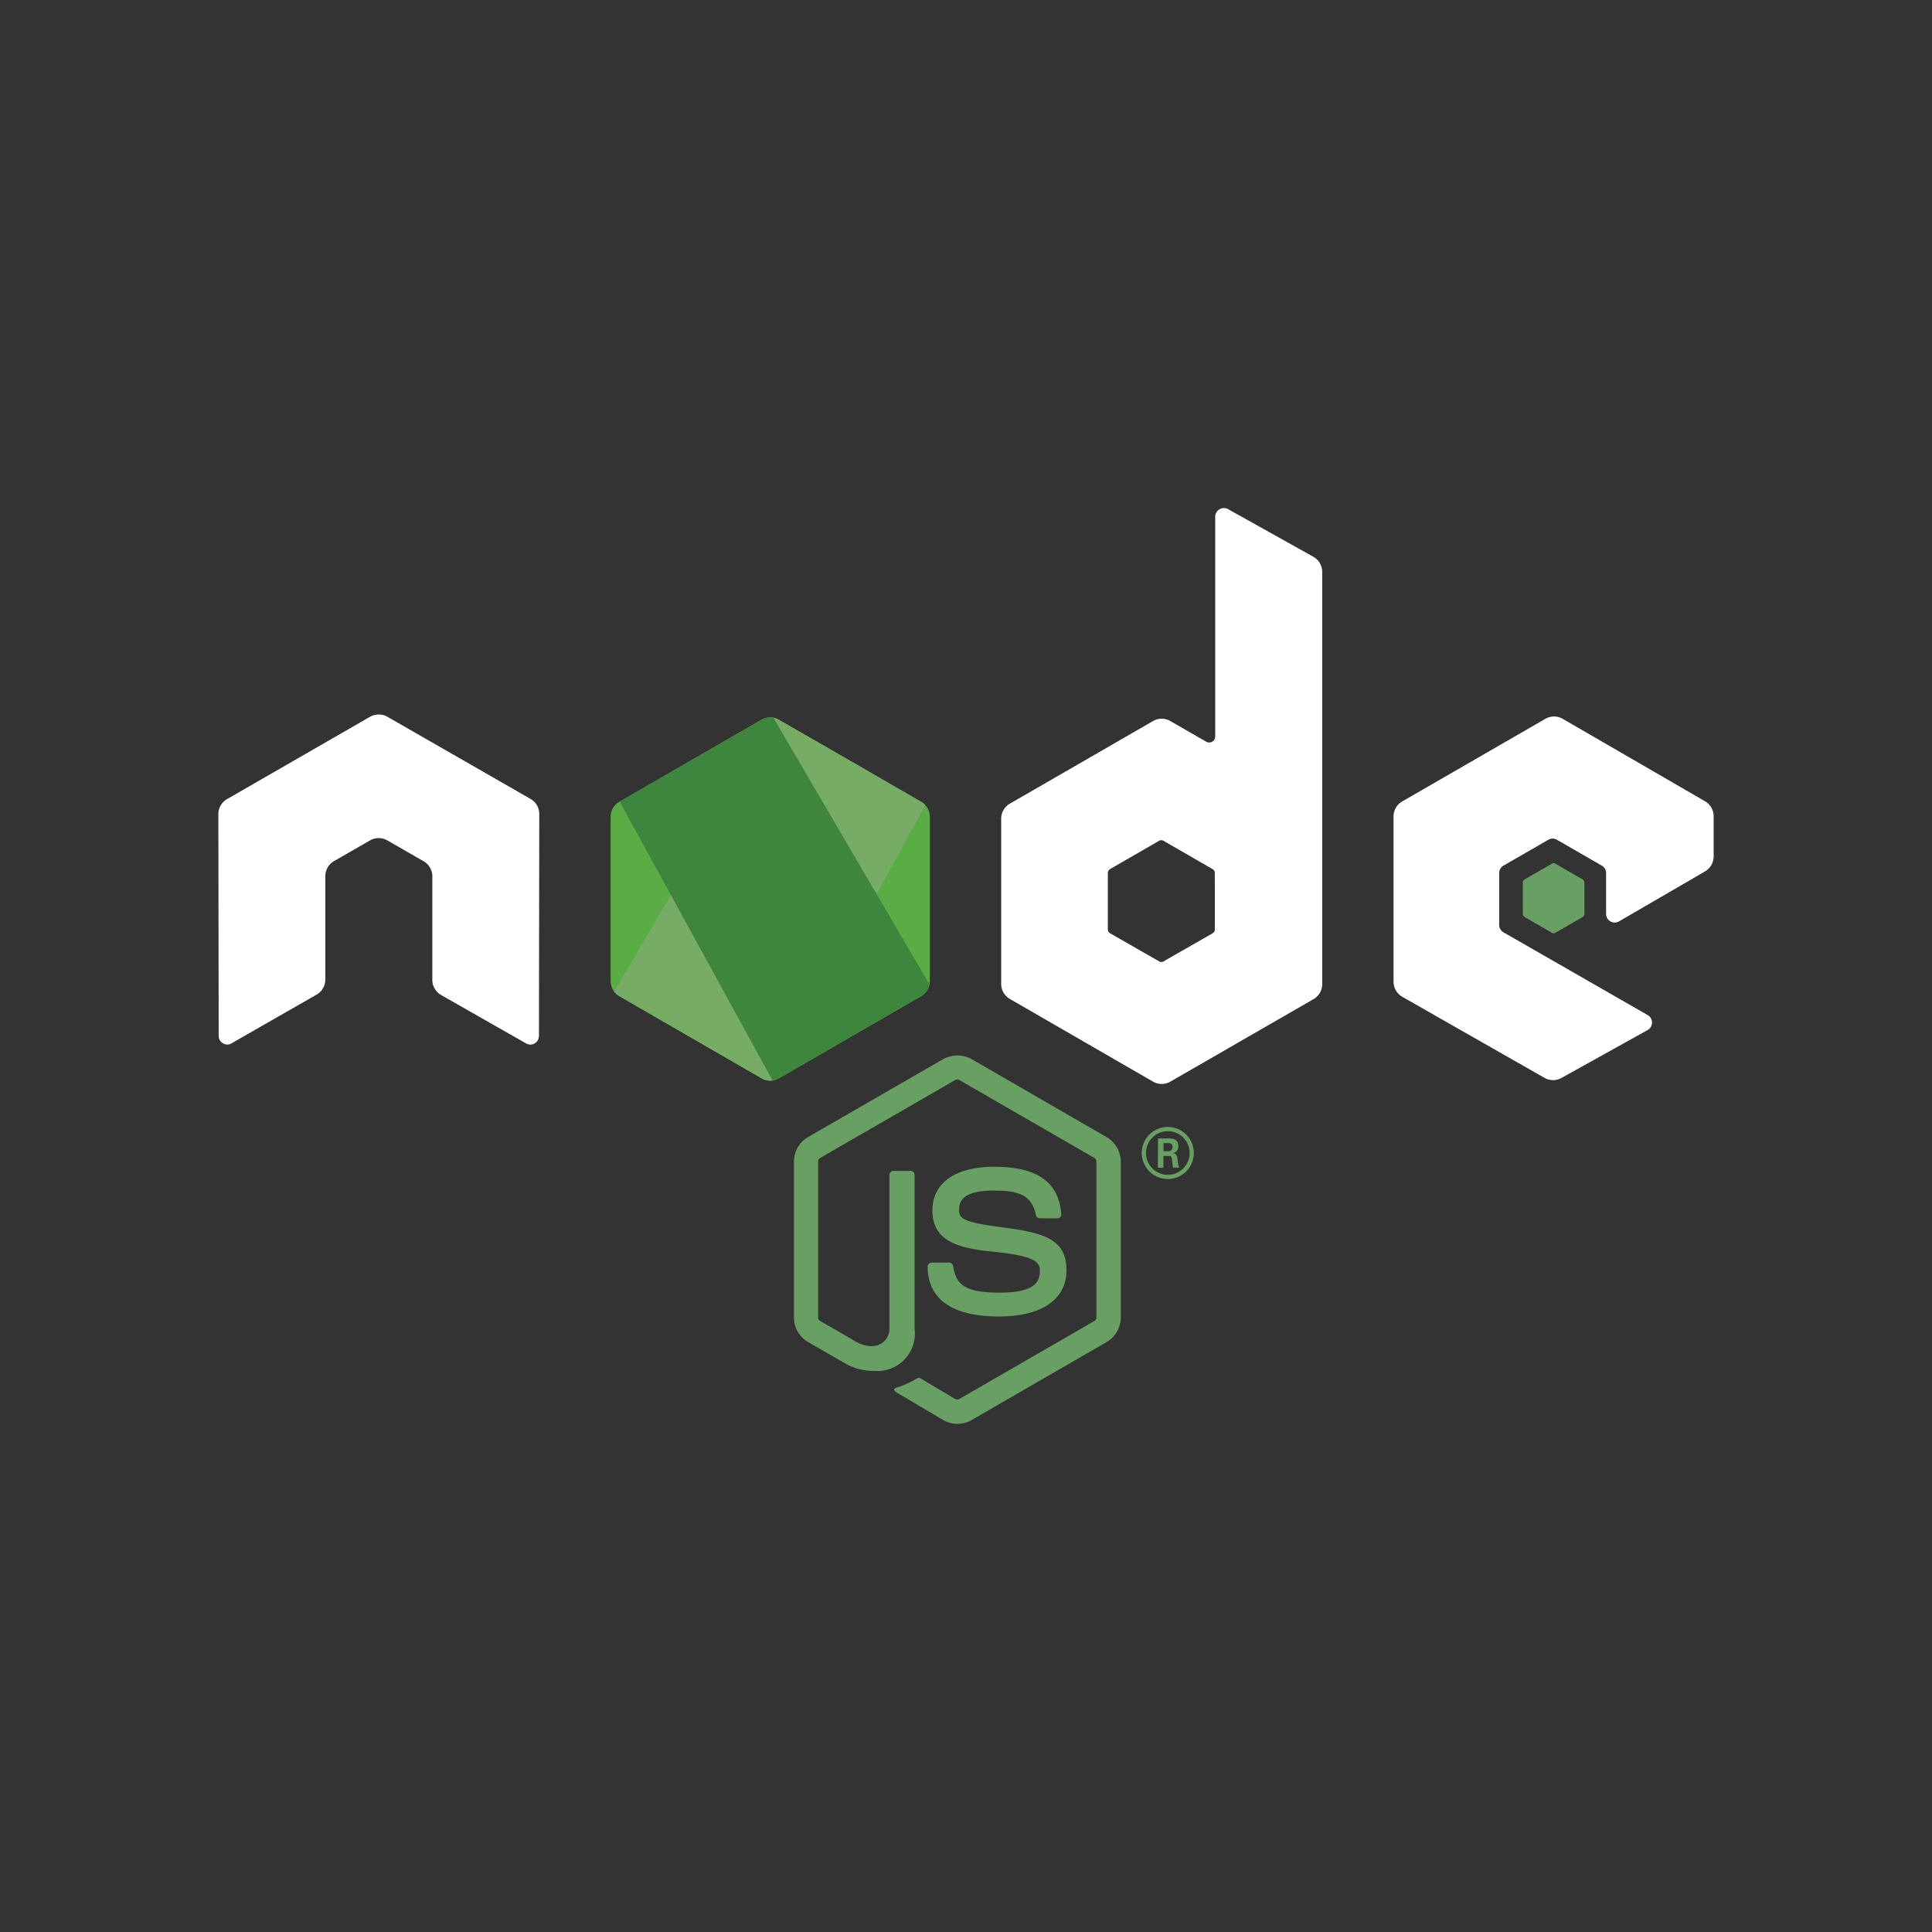 <svg id="nodejs" xmlns="http://www.w3.org/2000/svg" xmlns:xlink="http://www.w3.org/1999/xlink" width="48" height="48" viewBox="0 0 48 48">
  <rect x="0" y="0" width="48" height="48" fill="#333333" stroke="none"/>
  <defs>
    <clipPath id="clip-path">
      <path id="Path_952" data-name="Path 952" d="M198.106,225.982l-3.538,2.042a.427.427,0,0,0-.214.37v4.087a.427.427,0,0,0,.214.37l3.538,2.044a.428.428,0,0,0,.427,0l3.538-2.044a.428.428,0,0,0,.213-.37v-4.087a.427.427,0,0,0-.214-.37l-3.537-2.042a.43.43,0,0,0-.428,0" transform="translate(-194.354 -225.925)"/>
    </clipPath>
    <linearGradient id="linear-gradient" x1="-0.847" y1="-1.034" x2="-0.838" y2="-1.034" gradientUnits="objectBoundingBox">
      <stop offset="0.3" stop-color="#3e863d"/>
      <stop offset="0.5" stop-color="#55934f"/>
      <stop offset="0.8" stop-color="#5aad45"/>
    </linearGradient>
    <clipPath id="clip-path-2">
      <path id="Path_954" data-name="Path 954" d="M195.4,232.873a.428.428,0,0,0,.126.111l3.035,1.753.506.291a.429.429,0,0,0,.246.056.436.436,0,0,0,.084-.015l3.732-6.833a.423.423,0,0,0-.1-.079l-2.317-1.338-1.225-.7a.446.446,0,0,0-.111-.045Zm0,0" transform="translate(-195.398 -226.069)"/>
    </clipPath>
    <linearGradient id="linear-gradient-2" x1="-0.742" y1="-0.932" x2="-0.737" y2="-0.932" gradientUnits="objectBoundingBox">
      <stop offset="0.57" stop-color="#3e863d"/>
      <stop offset="0.72" stop-color="#619857"/>
      <stop offset="1" stop-color="#76ac64"/>
    </linearGradient>
    <clipPath id="clip-path-3">
      <path id="Path_956" data-name="Path 956" d="M200.72,225.936a.432.432,0,0,0-.171.055l-3.528,2.036,3.8,6.929a.425.425,0,0,0,.152-.052l3.538-2.044a.429.429,0,0,0,.207-.292l-3.878-6.625a.444.444,0,0,0-.086-.009l-.035,0" transform="translate(-197.021 -225.934)"/>
    </clipPath>
    <linearGradient id="linear-gradient-3" x1="-2.148" y1="-2.103" x2="-2.138" y2="-2.103" gradientUnits="objectBoundingBox">
      <stop offset="0.16" stop-color="#6bbf47"/>
      <stop offset="0.38" stop-color="#79b461"/>
      <stop offset="0.47" stop-color="#75ac64"/>
      <stop offset="0.7" stop-color="#659e5a"/>
      <stop offset="0.9" stop-color="#3e863d"/>
    </linearGradient>
  </defs>
  <path id="bound" d="M0,0H48V48H0Z" fill="none"/>
  <g id="logo_1_" data-name="logo (1)" transform="translate(5.425 12.623)">
    <path id="Path_947" data-name="Path 947" d="M174.335,171.062a.706.706,0,0,1-.352-.094l-1.12-.663c-.167-.094-.086-.127-.03-.146a2.262,2.262,0,0,0,.506-.231.085.085,0,0,1,.083.006l.86.511a.113.113,0,0,0,.1,0l3.355-1.937a.106.106,0,0,0,.051-.091v-3.871a.108.108,0,0,0-.052-.092l-3.354-1.935a.1.1,0,0,0-.1,0l-3.353,1.935a.107.107,0,0,0-.053.092v3.871a.1.1,0,0,0,.052.09l.919.531c.5.249.8-.045.8-.34v-3.821a.1.1,0,0,1,.1-.1h.425a.1.1,0,0,1,.1.1V168.7a.93.93,0,0,1-.993,1.047,1.438,1.438,0,0,1-.773-.21l-.88-.507a.709.709,0,0,1-.352-.612v-3.871a.705.705,0,0,1,.352-.611L173.983,162a.736.736,0,0,1,.705,0l3.354,1.938a.708.708,0,0,1,.352.611v3.871a.71.71,0,0,1-.352.611l-3.354,1.937a.705.705,0,0,1-.354.094" transform="translate(-155.974 -148.31)" fill="#689f63"/>
    <path id="Path_948" data-name="Path 948" d="M211.618,187.864c-1.468,0-1.776-.674-1.776-1.239a.1.1,0,0,1,.1-.1h.433a.1.1,0,0,1,.1.082c.066.442.26.664,1.148.664.707,0,1.008-.16,1.008-.535,0-.216-.086-.376-1.184-.484-.919-.091-1.486-.293-1.486-1.028,0-.677.571-1.08,1.528-1.08,1.074,0,1.607.373,1.674,1.174a.1.1,0,0,1-.1.106h-.436a.1.1,0,0,1-.094-.076c-.1-.464-.359-.613-1.048-.613-.772,0-.862.269-.862.47,0,.244.106.316,1.147.453s1.521.33,1.521,1.055-.61,1.15-1.673,1.15m4.086-4.106h.113a.1.1,0,0,0,.11-.1c0-.1-.068-.1-.106-.1H215.7Zm-.137-.317h.249c.086,0,.254,0,.254.191a.167.167,0,0,1-.137.178c.1.007.107.072.12.165a.708.708,0,0,0,.038.191h-.154c0-.034-.028-.218-.028-.228-.01-.041-.024-.061-.076-.061H215.7v.291h-.14Zm-.3.361a.542.542,0,1,0,.54-.541.543.543,0,0,0-.54.541m1.189,0a.647.647,0,1,1-.647-.647.649.649,0,0,1,.647.647" transform="translate(-192.22 -167.779)" fill="#689f63"/>
    <path id="Path_949" data-name="Path 949" d="M7.973,7.6a.43.43,0,0,0-.215-.373L4.2,5.185a.415.415,0,0,0-.2-.056H3.969a.423.423,0,0,0-.2.056L.215,7.231A.433.433,0,0,0,0,7.6l.008,5.512a.212.212,0,0,0,.107.186.2.2,0,0,0,.213,0l2.115-1.211a.434.434,0,0,0,.215-.373V9.144a.428.428,0,0,1,.215-.372l.9-.518A.427.427,0,0,1,3.987,8.2a.42.42,0,0,1,.214.058l.9.518a.429.429,0,0,1,.215.372v2.575a.435.435,0,0,0,.215.373L7.644,13.3a.21.21,0,0,0,.215,0,.216.216,0,0,0,.106-.186Zm16.785,2.87a.107.107,0,0,1-.054.093l-1.222.7a.108.108,0,0,1-.107,0l-1.222-.7a.106.106,0,0,1-.054-.093V9.064a.108.108,0,0,1,.053-.093l1.221-.705a.109.109,0,0,1,.108,0l1.222.705a.107.107,0,0,1,.054.093ZM25.087.027a.215.215,0,0,0-.32.188V5.674a.15.15,0,0,1-.225.13l-.891-.513a.429.429,0,0,0-.429,0L19.664,7.344a.429.429,0,0,0-.215.371v4.108a.43.43,0,0,0,.215.372l3.558,2.055a.431.431,0,0,0,.43,0L27.21,12.2a.431.431,0,0,0,.215-.372V1.584a.431.431,0,0,0-.221-.375Zm11.849,9a.43.43,0,0,0,.214-.371v-1a.43.43,0,0,0-.214-.372L33.4,5.236a.429.429,0,0,0-.431,0L29.412,7.289a.429.429,0,0,0-.215.372v4.107a.431.431,0,0,0,.217.374l3.535,2.015a.429.429,0,0,0,.422,0l2.138-1.188a.214.214,0,0,0,0-.374l-3.579-2.054a.213.213,0,0,1-.108-.186V9.069a.213.213,0,0,1,.107-.186l1.114-.642a.212.212,0,0,1,.214,0l1.114.642a.214.214,0,0,1,.107.186v1.013a.214.214,0,0,0,.322.186Zm0,0" transform="translate(0 0)" fill="#fff" fill-rule="evenodd"/>
    <path id="Path_950" data-name="Path 950" d="M386.637,105.078a.081.081,0,0,1,.082,0l.683.394a.082.082,0,0,1,.041.071v.789a.082.082,0,0,1-.041.071l-.683.394a.081.081,0,0,1-.082,0l-.682-.394a.082.082,0,0,1-.042-.071v-.789a.081.081,0,0,1,.041-.071Zm0,0" transform="translate(-353.504 -96.244)" fill="#689f63" fill-rule="evenodd"/>
    <g id="Group_218" data-name="Group 218" transform="translate(9.746 5.199)" clip-path="url(#clip-path)">
      <path id="Path_951" data-name="Path 951" d="M166.859,193.49l-9.97-4.887-5.112,10.428,9.969,4.887Zm0,0" transform="translate(-155.354 -191.737)" fill="url(#linear-gradient)"/>
    </g>
    <g id="Group_219" data-name="Group 219" transform="translate(9.833 5.211)" clip-path="url(#clip-path-2)">
      <path id="Path_953" data-name="Path 953" d="M144.07,188.979l7.04,9.528,9.31-6.878-7.04-9.527Zm0,0" transform="translate(-148.38 -185.793)" fill="url(#linear-gradient-2)"/>
    </g>
    <g id="Group_220" data-name="Group 220" transform="translate(9.97 5.2)" clip-path="url(#clip-path-3)">
      <path id="Path_955" data-name="Path 955" d="M197.02,225.934v9.022h7.7v-9.022Zm0,0" transform="translate(-197.02 -225.934)" fill="url(#linear-gradient-3)"/>
    </g>
  </g>
</svg>
